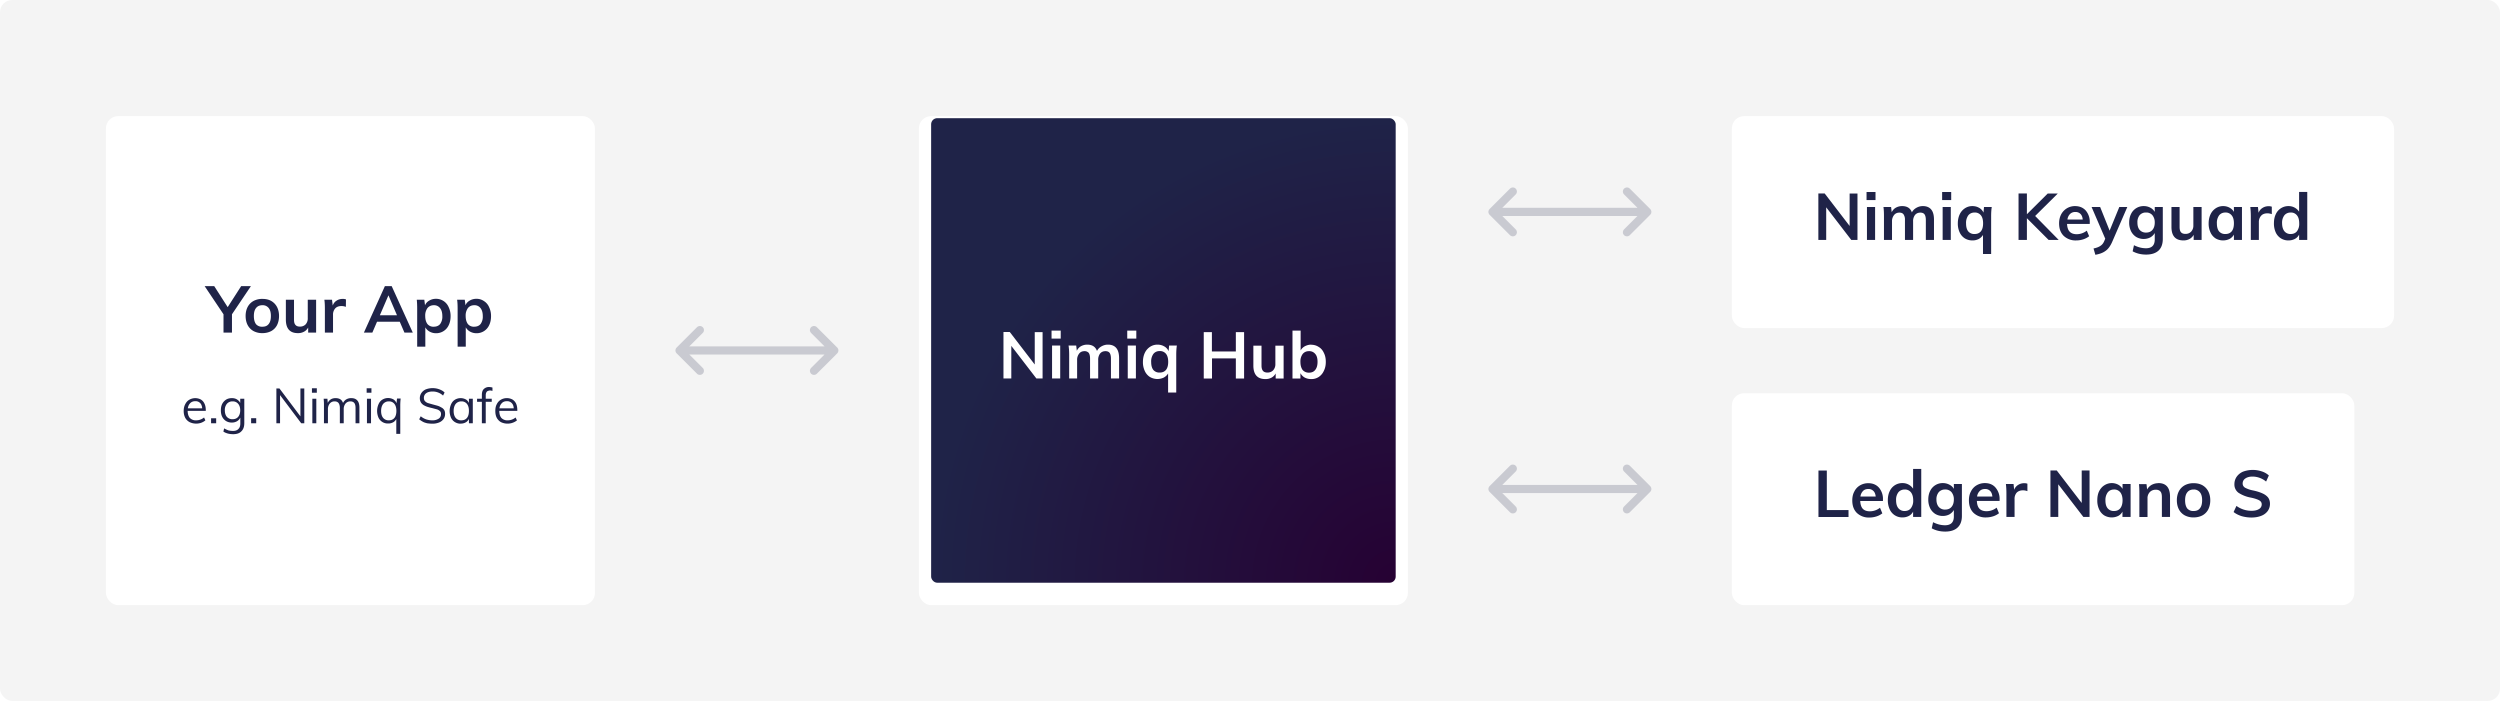 <svg width="2454" height="688" fill="none" xmlns="http://www.w3.org/2000/svg"><rect width="2454" height="688" rx="12" fill="#F4F4F4"/><rect x="104" y="104" width="480" height="480" rx="12" fill="#fff" filter="url(#filter0_d)"/><path d="M246.2 281l-18.5 27.5v18h-8.3v-18l-18.5-27.6h9.4l13.2 20.6 13.2-20.6h9.5zm11.4 46a18 18 0 0 1-8.7-2 14.3 14.3 0 0 1-5.8-5.9c-1.3-2.5-2-5.5-2-9 0-3.3.7-6.3 2-8.8 1.4-2.6 3.3-4.5 5.8-5.9a18 18 0 0 1 8.7-2c3.2 0 6.1.6 8.6 2 2.4 1.4 4.3 3.3 5.7 5.9 1.3 2.5 2 5.5 2 8.9 0 3.4-.7 6.4-2 9a13.9 13.9 0 0 1-5.7 5.8c-2.5 1.3-5.4 2-8.6 2zm0-6.3c2.7 0 4.7-.8 6.1-2.6 1.5-1.8 2.2-4.4 2.2-8 0-3.4-.7-6-2.2-7.8a7.4 7.4 0 0 0-6.1-2.7c-2.7 0-4.8.9-6.2 2.7-1.5 1.8-2.2 4.4-2.2 7.9s.7 6.1 2.1 8a7.6 7.6 0 0 0 6.2 2.5zm52.7-26.5v32.3h-7.8v-5c-1 1.8-2.4 3.2-4.1 4.1a12 12 0 0 1-6 1.4c-7.8 0-11.8-4.4-11.8-13.3v-19.5h8v19.6c0 2.3.4 4 1.4 5.1 1 1.2 2.4 1.7 4.5 1.7 2.3 0 4.2-.8 5.6-2.3a8.7 8.7 0 0 0 2-6.1v-18h8.2zm26-.8a9 9 0 0 1 3.3.5l-.1 7.3c-1.4-.5-2.8-.8-4.2-.8-2.8 0-4.9.8-6.3 2.4a9 9 0 0 0-2.1 6.2v17.5h-8v-23.2c0-3.4-.1-6.4-.5-9.1h7.5l.7 5.7c.8-2.1 2-3.7 3.8-4.8 1.7-1.1 3.7-1.7 6-1.7zm60.7 33.1l-4.6-10.7h-22.3l-4.6 10.7h-8.3l20.6-45.6h6.7l20.7 45.6H397zm-24.1-17h16.8l-8.4-19.6-8.4 19.5zm55.1-16.2a13.4 13.4 0 0 1 12.4 8.2 20 20 0 0 1 1.9 8.9c0 3.3-.6 6.2-1.8 8.7a13.5 13.5 0 0 1-12.5 8 13 13 0 0 1-6.3-1.6c-1.8-1-3.2-2.4-4.2-4.2v19h-8v-37c0-3.4-.1-6.4-.4-9.1h7.4l.7 5.5c.8-2 2.2-3.5 4.1-4.6 2-1.2 4.2-1.8 6.7-1.8zm-2.2 27.4c2.7 0 4.8-.9 6.2-2.6a12 12 0 0 0 2.2-7.7c0-3.4-.7-6-2.2-7.9a7.3 7.3 0 0 0-6.1-2.9c-2.7 0-4.8 1-6.3 2.8a12.4 12.4 0 0 0-2.2 7.8c0 3.4.8 6 2.2 7.9a7.5 7.5 0 0 0 6.2 2.6zm41.9-27.4c2.8 0 5.2.8 7.3 2.2a13 13 0 0 1 5.1 6 20 20 0 0 1 1.9 8.9c0 3.3-.6 6.2-1.8 8.7a13.5 13.5 0 0 1-12.5 8 13 13 0 0 1-6.3-1.6c-1.8-1-3.2-2.4-4.2-4.2v19h-8v-37c0-3.4-.1-6.4-.5-9.1h7.5l.7 5.5c.8-2 2.2-3.5 4.1-4.6 2-1.2 4.2-1.8 6.7-1.8zm-2.2 27.4c2.7 0 4.8-.9 6.2-2.6a12 12 0 0 0 2.2-7.7c0-3.4-.7-6-2.2-7.9a7.2 7.2 0 0 0-6.1-2.9c-2.8 0-4.8 1-6.3 2.8a12.4 12.4 0 0 0-2.2 7.8c0 3.4.8 6 2.2 7.9a7.5 7.5 0 0 0 6.2 2.6zm-263.9 91.9c-1.1 1-2.5 1.8-4.1 2.4a15 15 0 0 1-11.5-.7c-1.8-1-3.2-2.4-4.2-4.2-1-2-1.5-4.2-1.5-6.7s.5-4.7 1.5-6.6c1-2 2.3-3.4 4-4.4a11.7 11.7 0 0 1 11.4-.2 9 9 0 0 1 3.5 4c.9 1.8 1.3 4 1.3 6.4v.7h-18.2v-2.5h16l-1.3 1.7c.1-2.8-.5-5-1.6-6.4a6.2 6.2 0 0 0-5.1-2.3c-2.4 0-4.2.8-5.6 2.5-1.3 1.6-2 3.9-2 6.8 0 3.2.8 5.5 2.1 7.1a8 8 0 0 0 6.2 2.4 12.1 12.1 0 0 0 7.8-2.8l1.3 2.8zm5.6-2h5v4.9h-5v-5zm21.6 15.6c-3.6 0-6.8-.8-9.5-2.5l.7-3.2c1.5.9 3 1.5 4.3 2 1.3.3 2.8.5 4.5.5 2.3 0 4-.6 5.2-1.9 1.3-1.2 1.9-3 1.9-5.5v-6.5l.5-.6a8.1 8.1 0 0 1-4.8 5.5 10 10 0 0 1-4 .8c-2.2 0-4-.5-5.7-1.5-1.6-1-2.9-2.4-3.8-4.2-.9-1.8-1.3-4-1.3-6.3 0-2.4.4-4.5 1.3-6.3a11 11 0 0 1 3.8-4.2c1.6-1 3.5-1.5 5.7-1.5s4 .5 5.6 1.7a8 8 0 0 1 3.2 4.6l-.6-.6v-5.1h4v24c0 3.5-1 6.2-2.9 8-1.8 1.9-4.5 2.8-8 2.8zm-.5-14.7c2.4 0 4.2-.8 5.5-2.3 1.3-1.6 2-3.7 2-6.4s-.7-4.9-2-6.4a6.7 6.7 0 0 0-5.5-2.4 7 7 0 0 0-5.6 2.4 9.4 9.4 0 0 0-2 6.4c0 2.7.7 4.9 2 6.4a7.2 7.2 0 0 0 5.6 2.3zm18.2-1h5v5h-5v-5zm24.8 5v-34.2h3l21.8 29-1.2.4v-29.4h3.8v34.2h-3l-21.8-29 1-.3v29.3h-3.6zm35.3 0v-24.1h3.9v24.1h-3.9zm-.4-34.4h4.8v4.4h-4.8v-4.4zm11.8 34.4v-17.4a58.9 58.9 0 0 0-.3-6.7h3.7l.4 5-.5.3a8.1 8.1 0 0 1 3-4.4c1.4-1 3.1-1.5 5-1.5 2.4 0 4.2.6 5.5 1.7 1.3 1.2 2.1 3 2.5 5.3l-1.2-.6a9 9 0 0 1 3.1-4.7 9.2 9.2 0 0 1 5.6-1.7c2.7 0 4.7.8 6 2.4 1.4 1.5 2 4 2 7.1v15.2H349v-15c0-2.2-.4-3.8-1.2-4.9-.8-1-2.1-1.6-3.8-1.6a6 6 0 0 0-4.8 2.1 8.5 8.5 0 0 0-1.8 5.6v13.8h-3.8v-15c0-2.2-.5-3.8-1.3-4.9-.8-1-2-1.6-3.8-1.6a6 6 0 0 0-4.8 2.1 8.5 8.5 0 0 0-1.8 5.6v13.8H318zm42.2 0v-24.1h4v24.1h-4zm-.3-34.4h4.7v4.4h-4.7v-4.4zm33 44.8H389V409l.7.4a8 8 0 0 1-3.1 4.7 9.5 9.5 0 0 1-5.7 1.6 10 10 0 0 1-9.4-5.8 16.5 16.5 0 0 1 .1-13.2c.9-2 2.1-3.4 3.7-4.4a10.8 10.8 0 0 1 11.3 0 8 8 0 0 1 3 4.7l-.4-.8.5-5h3.6a58.7 58.7 0 0 0-.4 6.8v28zm-11.2-13.3c2.4 0 4.2-.8 5.5-2.4 1.3-1.6 1.9-4 1.9-6.9 0-3-.7-5.3-2-6.9a6.5 6.5 0 0 0-5.4-2.4 7 7 0 0 0-5.6 2.5c-1.3 1.7-2 4-2 6.9 0 3 .7 5.2 2 6.8a6.9 6.9 0 0 0 5.6 2.4zm42.6 3.3c-1.8 0-3.4-.2-5-.4-1.5-.4-3-.8-4.2-1.5-1.3-.7-2.5-1.5-3.6-2.4l1.5-3a17 17 0 0 0 5.2 3c1.8.6 3.8 1 6.1 1a11 11 0 0 0 6.4-1.7c1.5-1 2.2-2.6 2.2-4.5 0-1.2-.3-2.1-1.1-2.9a7.4 7.4 0 0 0-3-1.7l-4.5-1.2a58 58 0 0 1-4.6-1.2 21 21 0 0 1-4-1.8c-1-.7-2-1.6-2.6-2.7a8 8 0 0 1-1-4c0-2 .6-3.7 1.6-5.2a10 10 0 0 1 4.3-3.5 19 19 0 0 1 15 .7c1.3.6 2.4 1.4 3.4 2.4l-1.5 3a15 15 0 0 0-10.3-4c-2.7 0-4.8.6-6.3 1.7a5.5 5.5 0 0 0-2.2 4.7c0 1.2.3 2.2 1 3 .7.8 1.6 1.4 2.8 1.9l4.2 1.2 4.8 1.3c1.5.4 2.9 1 4 1.7 1.3.6 2.3 1.4 3 2.5.7 1 1 2.3 1 4 0 1.9-.5 3.6-1.5 5a10 10 0 0 1-4.4 3.4 17 17 0 0 1-6.7 1.2zm27.8 0c-2.1 0-4-.6-5.6-1.6a10 10 0 0 1-3.8-4.3 16.5 16.5 0 0 1 .1-13.2c.9-2 2.1-3.4 3.7-4.4a10.8 10.8 0 0 1 11.3 0 8 8 0 0 1 3 4.7l-.5.4v-6.1h3.8v24.1h-3.8v-6.2l.6.2a8 8 0 0 1-3.1 4.7 9.5 9.5 0 0 1-5.7 1.6zm.8-3.3c2.4 0 4.2-.8 5.5-2.4 1.3-1.6 1.9-4 1.9-6.9 0-3-.7-5.3-2-6.9a6.5 6.5 0 0 0-5.4-2.4 7 7 0 0 0-5.6 2.5c-1.3 1.7-2 4-2 6.9 0 3 .7 5.2 2 6.8a6.9 6.9 0 0 0 5.6 2.4zm15.4-18.2v-3h14.4v3h-14.4zm15.1-10.7c-.9-.2-1.7-.4-2.5-.4a5 5 0 0 0-2 .5c-.7.2-1.2.7-1.5 1.4-.4.7-.6 1.7-.6 3v27.3H473v-27.8c0-2.6.6-4.6 1.9-5.8a7 7 0 0 1 5.3-2 14 14 0 0 1 3.2.5v3.3zm24 29a15 15 0 0 1-15.6 1.7c-1.8-1-3.2-2.5-4.2-4.3-1-2-1.4-4.2-1.4-6.7s.4-4.7 1.4-6.6c1-2 2.3-3.4 4-4.4a11.7 11.7 0 0 1 11.5-.2c1.5 1 2.7 2.3 3.5 4 .8 1.8 1.2 4 1.2 6.4v.7h-18.2v-2.5h16l-1.3 1.7c.1-2.8-.4-5-1.6-6.4a6.2 6.2 0 0 0-5.1-2.3c-2.4 0-4.2.8-5.5 2.5-1.4 1.6-2 3.9-2 6.8 0 3.2.7 5.5 2 7.1a8 8 0 0 0 6.2 2.4 12.1 12.1 0 0 0 7.8-2.8l1.3 2.8z" fill="#1F2348"/><rect x="902" y="104" width="480" height="480" rx="12" fill="#fff" filter="url(#filter1_d)"/><rect x="914" y="116" width="456" height="456" rx="6" fill="url(#paint0_radial)"/><path d="M1015.7 326h7.7v45.5h-6.1l-24.6-32v32H985v-45.6h6.2l24.5 31.9v-31.9zm17 45.5v-32.3h8v32.3h-8zm-.5-47h9v7.9h-9v-7.9zm55.4 13.8c3.7 0 6.4 1.2 8.2 3.4 1.8 2.2 2.7 5.5 2.7 10v19.8h-8v-19.6c0-2.5-.5-4.4-1.3-5.5-.8-1.1-2.2-1.7-4.1-1.7-2.2 0-4 .8-5.3 2.4a10 10 0 0 0-1.8 6.4v18h-8v-19.6c0-2.5-.5-4.3-1.3-5.5a5.3 5.3 0 0 0-4.2-1.7c-2.2 0-4 .8-5.2 2.4a9.7 9.7 0 0 0-2 6.4v18h-7.8v-23.2c0-3.4-.2-6.4-.6-9.1h7.5l.6 5.1c1-2 2.3-3.4 4-4.4 1.8-1 3.9-1.6 6.2-1.6 5 0 8.1 2.1 9.6 6.2 1-2 2.5-3.4 4.4-4.5 2-1.1 4-1.7 6.4-1.7zm19.4 33.2v-32.3h8v32.3h-8zm-.5-47h8.9v7.9h-8.9v-7.9zm48.7 14.7c-.4 2.5-.6 5.6-.6 9.1v37h-8v-18.7c-1 1.7-2.4 3-4.2 4a14.5 14.5 0 0 1-13.7-.6 13.5 13.5 0 0 1-5-5.9 20.2 20.2 0 0 1-1.8-8.7c0-3.4.6-6.3 1.8-8.9 1.2-2.6 3-4.6 5.1-6a13 13 0 0 1 7.4-2.2c2.5 0 4.7.6 6.6 1.7a10 10 0 0 1 4.3 4.7l.5-5.5h7.6zm-16.8 26.5c2.7 0 4.7-.9 6.2-2.7 1.4-1.8 2.1-4.4 2.1-7.8 0-3.4-.7-6-2.1-7.8a7.5 7.5 0 0 0-6.3-2.8c-2.6 0-4.7 1-6.2 2.9a12.6 12.6 0 0 0-2.1 7.9c0 3.3.7 5.9 2.1 7.7a7.7 7.7 0 0 0 6.3 2.6zM1213 326h8.2v45.6h-8.1v-19.8h-23.4v19.8h-8.1V326h8v19h23.5v-19zm47 13.3v32.3h-7.8v-5c-1 1.8-2.4 3.2-4.1 4.1a12 12 0 0 1-6 1.4c-7.8 0-11.8-4.4-11.8-13.3v-19.5h8v19.6c0 2.3.5 4 1.4 5.1 1 1.2 2.5 1.7 4.5 1.7 2.3 0 4.2-.8 5.6-2.3a8.7 8.7 0 0 0 2.1-6.1v-18h8zm27.1-.9c2.8 0 5.3.8 7.4 2.2 2.2 1.3 3.9 3.3 5 5.8 1.3 2.5 1.9 5.4 1.9 8.8 0 3.3-.6 6.2-1.9 8.8a13.9 13.9 0 0 1-5 6 13 13 0 0 1-7.4 2.1c-2.4 0-4.5-.5-6.4-1.5-1.8-1-3.2-2.5-4.2-4.3v5.3h-7.8v-47.1h8V344c.9-1.7 2.3-3.1 4.1-4.1 1.9-1 4-1.6 6.3-1.6zm-2.1 27.4c2.6 0 4.7-.9 6.1-2.8 1.5-1.9 2.2-4.5 2.2-7.8 0-3.4-.7-6-2.2-7.7a7.4 7.4 0 0 0-6.2-2.8c-2.7 0-4.7 1-6.2 2.8a12.3 12.3 0 0 0-2.2 7.8c0 3.4.8 6 2.2 7.9a8 8 0 0 0 6.3 2.6z" fill="#fff"/><rect x="1700" y="104" width="650" height="208" rx="12" fill="#fff" filter="url(#filter2_d)"/><path d="M1815.6 190h7.7v45.5h-6.1l-24.6-32v32h-7.7v-45.6h6.2l24.5 31.9v-31.9zm17 45.5v-32.3h8v32.3h-8zm-.4-47h8.8v7.9h-8.8v-7.9zm55.3 13.8c3.7 0 6.4 1.2 8.2 3.4 1.8 2.2 2.7 5.5 2.7 10v19.8h-8v-19.6c0-2.5-.5-4.4-1.3-5.5-.8-1.1-2.2-1.7-4.1-1.7-2.2 0-4 .8-5.3 2.4a10 10 0 0 0-1.8 6.4v18h-8v-19.6a9 9 0 0 0-1.4-5.5c-.8-1.1-2.2-1.7-4-1.7-2.3 0-4 .8-5.3 2.4a9.7 9.7 0 0 0-2 6.4v18h-7.9v-23.2c0-3.4-.1-6.4-.5-9.1h7.5l.6 5.1c1-2 2.3-3.4 4-4.4 1.8-1 3.9-1.6 6.2-1.6 5 0 8.2 2.1 9.6 6.2 1-2 2.5-3.4 4.4-4.5 2-1.1 4-1.7 6.4-1.7zm19.4 33.2v-32.3h8v32.3h-8zm-.5-47h8.9v7.9h-8.9v-7.9zm48.7 14.7c-.4 2.5-.6 5.6-.6 9.1v37h-8v-18.7c-1 1.7-2.4 3-4.2 4a13 13 0 0 1-6.1 1.4 14 14 0 0 1-7.5-2 13.5 13.5 0 0 1-5.1-5.9 20.3 20.3 0 0 1-1.8-8.7c0-3.4.6-6.3 1.8-8.9 1.2-2.6 3-4.6 5.1-6a13 13 0 0 1 7.5-2.2c2.4 0 4.6.6 6.5 1.7a10 10 0 0 1 4.3 4.7l.5-5.5h7.6zm-16.8 26.5c2.7 0 4.7-.9 6.2-2.7 1.4-1.8 2.1-4.4 2.1-7.8 0-3.4-.7-6-2.1-7.8a7.5 7.5 0 0 0-6.2-2.8c-2.7 0-4.8 1-6.3 2.9a12.6 12.6 0 0 0-2.1 7.9c0 3.3.7 5.9 2.1 7.7a7.7 7.7 0 0 0 6.3 2.6zm82.6 5.8h-10l-21.3-21.3v21.3h-8.2v-45.6h8.2v20.4L2010 190h9.9l-22.2 22 23.2 23.6zm30.5-15.7H2029c.2 3.4 1 6 2.6 7.6 1.6 1.7 3.9 2.5 7 2.5a16 16 0 0 0 9.8-3.5l2.3 5.5a18.4 18.4 0 0 1-5.7 3c-2.2.7-4.5 1.1-6.8 1.1a17 17 0 0 1-12.5-4.5c-3-3-4.5-7-4.5-12.3 0-3.2.7-6.2 2-8.7a15.2 15.2 0 0 1 13.6-8.2c4.5 0 8 1.5 10.6 4.4a17 17 0 0 1 3.9 11.8v1.3zm-14.2-11.7a7 7 0 0 0-5.3 2 9.2 9.2 0 0 0-2.5 5.4h15c-.2-2.5-1-4.3-2.2-5.5a6.6 6.6 0 0 0-5-1.9zm51-5l-15 34.6c-1.8 4-4 7-6.6 8.7-2.6 1.9-5.9 3-9.8 3.7l-1.8-6.2c3-.6 5.3-1.5 6.8-2.6 1.6-1 2.8-2.5 3.7-4.6l1-2.4-13.4-31.1h8.4l9.3 23.2 9.5-23.2h7.9zm34.8 0v31.4c0 5-1.4 8.8-4.1 11.4-2.8 2.6-6.9 4-12.3 4-5 0-9.3-1.1-13.2-3.2l1.3-6c4 2 7.9 3 11.8 3 5.7 0 8.6-2.9 8.6-8.6v-6.4c-1 1.8-2.4 3.2-4.3 4.3a14.5 14.5 0 0 1-13.9-.4 14.1 14.1 0 0 1-5.1-5.7 19.1 19.1 0 0 1-1.8-8.4c0-3.2.6-6 1.8-8.4a13.6 13.6 0 0 1 12.7-7.8c2.3 0 4.5.6 6.3 1.6 1.9 1 3.3 2.4 4.3 4.1v-4.8h8zm-16.4 25.2c2.6 0 4.7-.8 6.2-2.6 1.5-1.7 2.3-4.2 2.3-7.2a11 11 0 0 0-2.3-7.3 7.8 7.8 0 0 0-6.2-2.6 8 8 0 0 0-6.3 2.6 10.8 10.8 0 0 0-2.2 7.3c0 3 .7 5.5 2.2 7.2a8 8 0 0 0 6.3 2.6zm54.5-25.1v32.3h-7.8v-5c-1 1.8-2.4 3.2-4.1 4.1a12 12 0 0 1-5.9 1.4c-7.9 0-11.8-4.4-11.8-13.3v-19.5h8v19.6c0 2.3.4 4 1.3 5.1 1 1.2 2.5 1.7 4.5 1.7 2.3 0 4.2-.8 5.6-2.3a8.7 8.7 0 0 0 2.1-6.1v-18h8.1zm39.6 0v32.3h-7.9v-5.2c-1 1.8-2.4 3.2-4.2 4.2a14.5 14.5 0 0 1-13.8-.5 13.5 13.5 0 0 1-5-5.9 20.2 20.2 0 0 1-1.8-8.7c0-3.4.6-6.3 1.8-8.9 1.2-2.6 3-4.6 5.1-6a13 13 0 0 1 7.4-2.2c2.4 0 4.5.6 6.3 1.6 1.8 1 3.3 2.4 4.2 4.1v-4.8h7.9zm-16.2 26.5c2.7 0 4.7-.9 6.2-2.7 1.4-1.8 2.1-4.4 2.1-7.8 0-3.4-.7-6-2.2-7.8a7.4 7.4 0 0 0-6.2-2.8c-2.6 0-4.7 1-6.2 2.9a12.6 12.6 0 0 0-2.1 7.9c0 3.3.7 5.9 2.1 7.7a7.7 7.7 0 0 0 6.3 2.6zm42.3-27.3a9 9 0 0 1 3.2.5v7.3c-1.4-.5-2.8-.8-4.3-.8-2.7 0-4.8.8-6.2 2.4a9 9 0 0 0-2.2 6.2v17.5h-7.9v-23.2c0-3.4-.2-6.4-.5-9.1h7.5l.6 5.7a9.3 9.3 0 0 1 3.9-4.8c1.7-1.1 3.7-1.7 6-1.7zm38-14v47.1h-8v-5.2a9.8 9.8 0 0 1-4.1 4.2c-1.9 1-4 1.5-6.3 1.5a13.4 13.4 0 0 1-12.6-8 21.2 21.2 0 0 1-1.7-9c0-3.3.6-6.2 1.8-8.7a13.5 13.5 0 0 1 12.5-8 12.3 12.3 0 0 1 10.4 5.5v-19.4h8zm-16.3 41.3c2.7 0 4.7-.9 6.2-2.7a12 12 0 0 0 2.2-7.8c0-3.4-.7-6-2.2-7.8a7.4 7.4 0 0 0-6.1-2.8c-2.7 0-4.8 1-6.3 2.8a12 12 0 0 0-2.2 7.7c0 3.3.8 6 2.2 7.8a7.5 7.5 0 0 0 6.2 2.8z" fill="#1F2348"/><rect x="1700" y="376" width="611" height="208" rx="12" fill="#fff" filter="url(#filter3_d)"/><path d="M1785 507.5v-45.6h8.2v38.8h21.3v6.8h-29.6zm63.3-15.7H1826c.2 3.4 1 6 2.5 7.6 1.6 1.7 4 2.5 7 2.5a16 16 0 0 0 9.9-3.5l2.3 5.5a18.5 18.5 0 0 1-5.7 3c-2.2.7-4.5 1.1-6.8 1.1a17 17 0 0 1-12.5-4.5c-3-3-4.5-7-4.5-12.3 0-3.2.6-6.2 2-8.7a14 14 0 0 1 5.5-6 16 16 0 0 1 8.2-2.2c4.4 0 7.9 1.5 10.5 4.4a17 17 0 0 1 3.9 11.8v1.3zM1834 480c-2.2 0-4 .6-5.3 2a9.2 9.2 0 0 0-2.5 5.4h15c-.3-2.5-1-4.3-2.3-5.5a6.6 6.6 0 0 0-5-1.9zm51.9-19.7v47.1h-8v-5.2a9.8 9.8 0 0 1-4.1 4.2c-1.9 1-4 1.5-6.3 1.5a13.4 13.4 0 0 1-12.6-8 21 21 0 0 1-1.8-9c0-3.3.6-6.2 1.8-8.7a13.5 13.5 0 0 1 12.6-8 12.3 12.3 0 0 1 10.4 5.5v-19.4h8zm-16.3 41.3c2.6 0 4.7-.9 6.1-2.7a12 12 0 0 0 2.3-7.8c0-3.4-.8-6-2.2-7.8a7.4 7.4 0 0 0-6.1-2.8c-2.7 0-4.8 1-6.3 2.8a12 12 0 0 0-2.2 7.7c0 3.3.7 6 2.2 7.8a7.5 7.5 0 0 0 6.2 2.8zm56.2-26.5v31.3c0 5-1.4 8.8-4.2 11.4-2.7 2.6-6.8 4-12.2 4-5 0-9.4-1.1-13.2-3.2l1.3-6c4 2 7.8 3 11.7 3 5.8 0 8.7-2.9 8.7-8.6v-6.4c-1 1.8-2.5 3.2-4.3 4.3a14.5 14.5 0 0 1-13.9-.4 14.2 14.2 0 0 1-5.1-5.7 19.3 19.3 0 0 1-1.8-8.4c0-3.2.6-6 1.8-8.4a13.6 13.6 0 0 1 12.6-7.8c2.4 0 4.5.6 6.4 1.6a10 10 0 0 1 4.3 4.1v-4.8h7.9zm-16.5 25.1c2.7 0 4.8-.8 6.3-2.6 1.5-1.7 2.3-4.2 2.3-7.2a11 11 0 0 0-2.3-7.3 7.8 7.8 0 0 0-6.3-2.6 8 8 0 0 0-6.2 2.6 10.8 10.8 0 0 0-2.3 7.3c0 3 .8 5.5 2.3 7.2a7.9 7.9 0 0 0 6.3 2.6zm53.4-8.5h-22.2c.1 3.4 1 6 2.5 7.6 1.6 1.7 4 2.5 7 2.5a16 16 0 0 0 9.9-3.5l2.3 5.5a18.4 18.4 0 0 1-5.7 3 23 23 0 0 1-6.8 1.1 17 17 0 0 1-12.5-4.5c-3-3-4.5-7-4.5-12.3 0-3.2.6-6.2 2-8.7a14 14 0 0 1 5.5-6c2.4-1.4 5.1-2.2 8.1-2.2 4.5 0 8 1.5 10.5 4.4a17 17 0 0 1 4 11.8v1.3zm-14.2-11.7c-2.1 0-3.9.6-5.2 2a9.2 9.2 0 0 0-2.6 5.4h15c-.2-2.5-1-4.3-2.2-5.5a6.6 6.6 0 0 0-5-1.9zm38.4-5.7a9 9 0 0 1 3.2.5v7.3c-1.4-.5-2.8-.8-4.3-.8-2.7 0-4.8.8-6.3 2.4a9 9 0 0 0-2 6.2v17.5h-8v-23.2c0-3.4-.2-6.4-.5-9.1h7.5l.6 5.7a9.3 9.3 0 0 1 3.9-4.8c1.7-1.1 3.7-1.7 6-1.7zm56.5-12.5h7.7v45.6h-6.1l-24.6-32v32h-7.7v-45.6h6.2l24.5 31.9v-31.9zm48 13.3v32.3h-8v-5.2a9.8 9.8 0 0 1-4.1 4.2 14.5 14.5 0 0 1-13.8-.5 13.5 13.5 0 0 1-5-5.9 20.2 20.2 0 0 1-1.8-8.7c0-3.4.5-6.3 1.7-8.9 1.3-2.6 3-4.6 5.2-6a13.4 13.4 0 0 1 13.7-.6 11 11 0 0 1 4.2 4.1v-4.8h7.8zm-16.2 26.5c2.6 0 4.6-.9 6.1-2.7 1.4-1.8 2.2-4.4 2.2-7.8 0-3.4-.8-6-2.2-7.8a7.4 7.4 0 0 0-6.2-2.8c-2.6 0-4.7 1-6.2 2.9a12.6 12.6 0 0 0-2.2 7.9c0 3.3.7 5.9 2.2 7.7a7.7 7.7 0 0 0 6.3 2.6zm43.4-27.4c7.7 0 11.5 4.5 11.5 13.4v19.8h-8V488c0-2.5-.4-4.4-1.4-5.5-1-1.2-2.5-1.8-4.6-1.8-2.4 0-4.4.8-5.9 2.4a8.5 8.5 0 0 0-2.2 6.1v18.3h-8v-23.2c0-3.4-.1-6.4-.4-9.1h7.4l.6 5.3c1.1-2 2.6-3.5 4.5-4.6 2-1 4-1.6 6.5-1.6zm34.7 33.7a18 18 0 0 1-8.7-2 14.2 14.2 0 0 1-5.8-5.9c-1.3-2.5-2-5.5-2-9 0-3.3.7-6.3 2-8.8 1.4-2.6 3.3-4.5 5.8-5.9a18 18 0 0 1 8.7-2c3.2 0 6 .6 8.6 2 2.4 1.4 4.3 3.3 5.7 5.9 1.3 2.5 2 5.5 2 8.9 0 3.4-.7 6.4-2 9a14 14 0 0 1-5.7 5.8c-2.5 1.3-5.4 2-8.6 2zm0-6.3c2.7 0 4.7-.8 6.1-2.6 1.5-1.8 2.2-4.4 2.2-8 0-3.4-.7-6-2.2-7.8a7.4 7.4 0 0 0-6.1-2.7c-2.7 0-4.8.9-6.2 2.7-1.5 1.8-2.2 4.4-2.2 7.9s.7 6.1 2.1 8a7.6 7.6 0 0 0 6.2 2.5zm56.8 6.4c-3.5 0-6.8-.5-9.9-1.4-3-1-5.6-2.3-7.7-4l2.8-6a24.9 24.9 0 0 0 14.9 4.8c3 0 5.5-.6 7.2-1.7a5.2 5.2 0 0 0 2.7-4.7c0-1.7-.9-3-2.5-3.9-1.6-.9-4.2-1.8-7.9-2.6a33 33 0 0 1-12.4-4.8 10 10 0 0 1-4-8.6c0-2.6.8-5 2.2-7.1 1.5-2.1 3.5-3.8 6.2-5a27.8 27.8 0 0 1 18.4-.3 19 19 0 0 1 7 4l-2.7 6a21 21 0 0 0-13.4-4.9c-3 0-5.3.7-7 1.9a5.7 5.7 0 0 0-2.6 5c0 1.7.8 3 2.3 4a27 27 0 0 0 7.8 2.7c3.8.8 6.9 1.8 9.3 2.9 2.3 1 4.2 2.4 5.5 4 1.2 1.6 1.9 3.7 1.9 6.2a12 12 0 0 1-2.2 7.1 14 14 0 0 1-6.3 4.7c-2.7 1.1-6 1.7-9.6 1.7z" fill="#1F2348"/><path d="M799 324l20 20-20 20m16-20h-52m-76 20l-20-20 20-20m-16 20h98.4M1597 188l20 20-20 20m16-20h-52m-76 20l-20-20 20-20m-16 20h98.4m29.6 252l20 20-20 20m16-20h-52m-76 20l-20-20 20-20m-16 20h98.4" opacity=".2" stroke="#1F2348" stroke-width="8" stroke-linecap="round" stroke-linejoin="round"/><defs><filter id="filter0_d" x="84" y="94" width="520" height="520" filterUnits="userSpaceOnUse" color-interpolation-filters="sRGB"><feFlood flood-opacity="0" result="BackgroundImageFix"/><feColorMatrix in="SourceAlpha" values="0 0 0 0 0 0 0 0 0 0 0 0 0 0 0 0 0 0 127 0"/><feOffset dy="10"/><feGaussianBlur stdDeviation="10"/><feColorMatrix values="0 0 0 0 0 0 0 0 0 0 0 0 0 0 0 0 0 0 0.111 0"/><feBlend in2="BackgroundImageFix" result="effect1_dropShadow"/><feBlend in="SourceGraphic" in2="effect1_dropShadow" result="shape"/></filter><filter id="filter1_d" x="882" y="94" width="520" height="520" filterUnits="userSpaceOnUse" color-interpolation-filters="sRGB"><feFlood flood-opacity="0" result="BackgroundImageFix"/><feColorMatrix in="SourceAlpha" values="0 0 0 0 0 0 0 0 0 0 0 0 0 0 0 0 0 0 127 0"/><feOffset dy="10"/><feGaussianBlur stdDeviation="10"/><feColorMatrix values="0 0 0 0 0 0 0 0 0 0 0 0 0 0 0 0 0 0 0.111 0"/><feBlend in2="BackgroundImageFix" result="effect1_dropShadow"/><feBlend in="SourceGraphic" in2="effect1_dropShadow" result="shape"/></filter><filter id="filter2_d" x="1680" y="94" width="690" height="248" filterUnits="userSpaceOnUse" color-interpolation-filters="sRGB"><feFlood flood-opacity="0" result="BackgroundImageFix"/><feColorMatrix in="SourceAlpha" values="0 0 0 0 0 0 0 0 0 0 0 0 0 0 0 0 0 0 127 0"/><feOffset dy="10"/><feGaussianBlur stdDeviation="10"/><feColorMatrix values="0 0 0 0 0 0 0 0 0 0 0 0 0 0 0 0 0 0 0.111 0"/><feBlend in2="BackgroundImageFix" result="effect1_dropShadow"/><feBlend in="SourceGraphic" in2="effect1_dropShadow" result="shape"/></filter><filter id="filter3_d" x="1680" y="366" width="651" height="248" filterUnits="userSpaceOnUse" color-interpolation-filters="sRGB"><feFlood flood-opacity="0" result="BackgroundImageFix"/><feColorMatrix in="SourceAlpha" values="0 0 0 0 0 0 0 0 0 0 0 0 0 0 0 0 0 0 127 0"/><feOffset dy="10"/><feGaussianBlur stdDeviation="10"/><feColorMatrix values="0 0 0 0 0 0 0 0 0 0 0 0 0 0 0 0 0 0 0.111 0"/><feBlend in2="BackgroundImageFix" result="effect1_dropShadow"/><feBlend in="SourceGraphic" in2="effect1_dropShadow" result="shape"/></filter><radialGradient id="paint0_radial" cx="0" cy="0" r="1" gradientUnits="userSpaceOnUse" gradientTransform="rotate(180 685 286) scale(456)"><stop stop-color="#260133"/><stop offset="1" stop-color="#1F2348"/></radialGradient></defs></svg>
